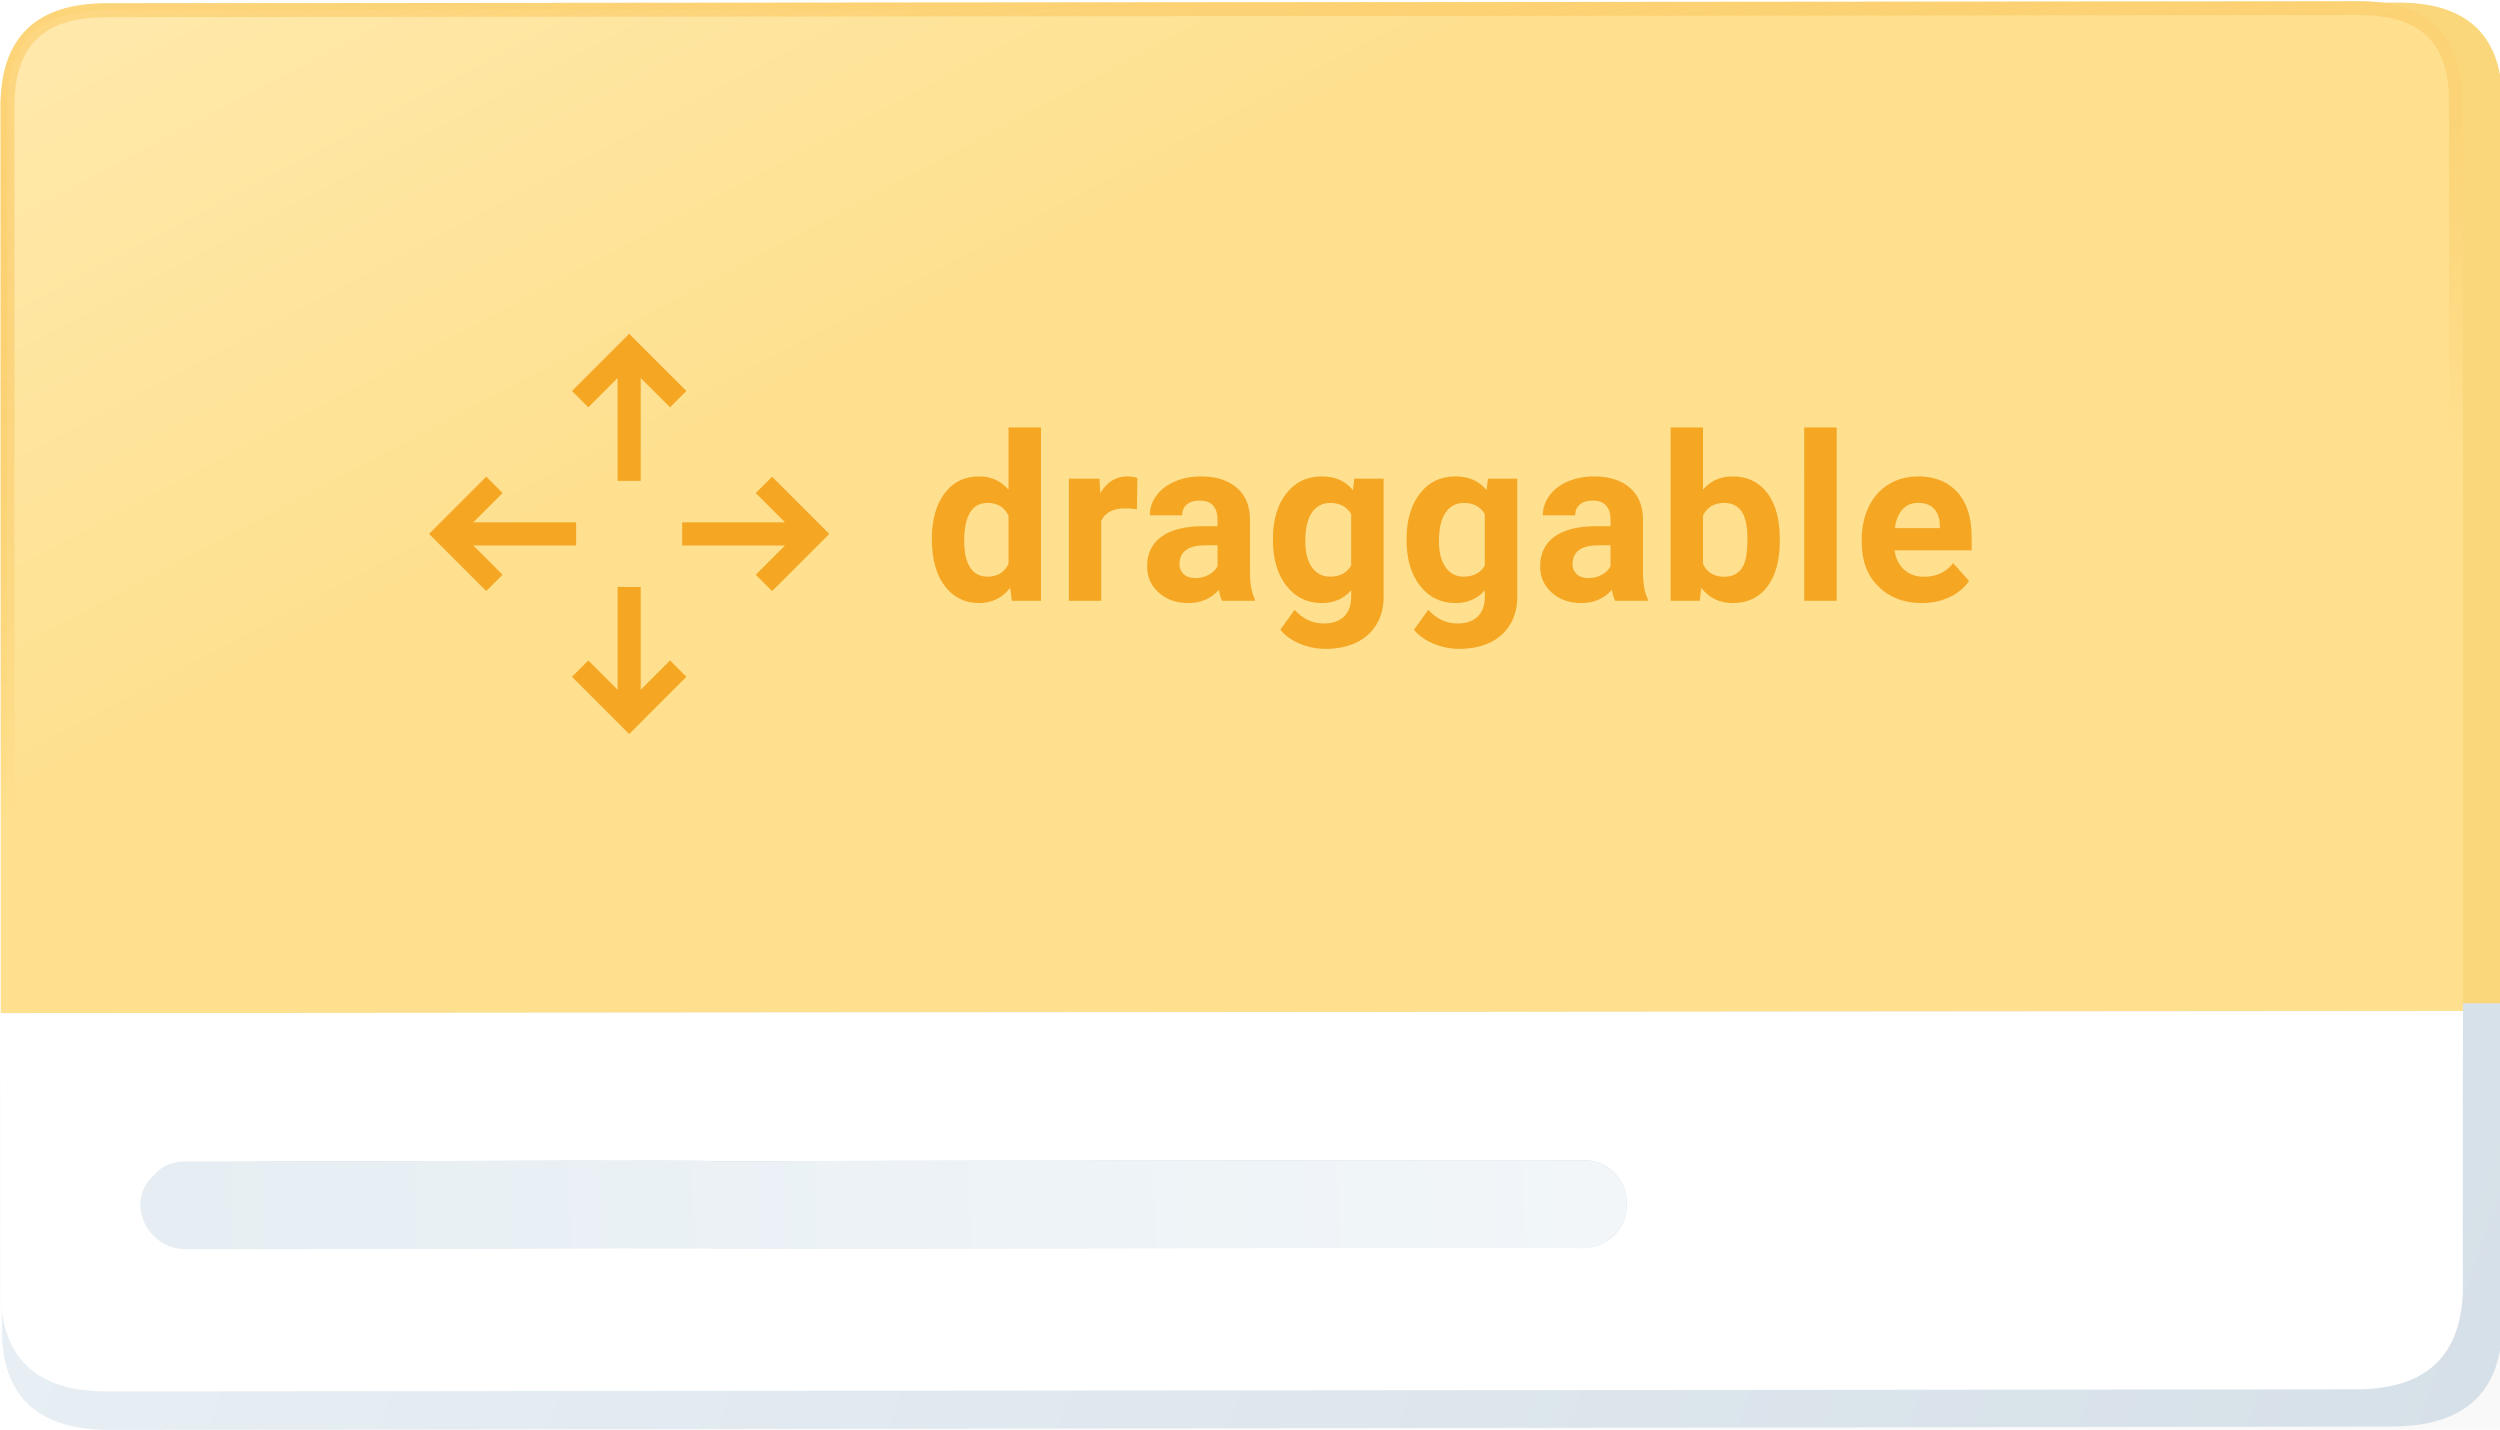 <svg width="542" height="310" xmlns="http://www.w3.org/2000/svg" xmlns:xlink="http://www.w3.org/1999/xlink" fill="none">
 <filter id="a" color-interpolation-filters="sRGB" filterUnits="userSpaceOnUse" height="368.737" width="600.216" x="710.151" y="577.651">
  <feGaussianBlur result="effect1_foregroundBlur_625_167" stdDeviation="10"/>
 </filter>
 <defs>
  <linearGradient id="f">
   <stop offset="0" stop-color="#e6eef3"/>
   <stop offset="0.992" stop-color="#f2f6f9"/>
  </linearGradient>
  <linearGradient id="p" x1="0" x2="1.017" y1="0.614" y2="0.695">
   <stop offset="0" stop-color="#e7eff4"/>
   <stop offset="1" stop-color="#d6e0e8"/>
  </linearGradient>
  <linearGradient id="q" x1="-0.139" x2="0.326" y1="-0.008" y2="0.4">
   <stop offset="0" stop-color="#ffebb4"/>
   <stop offset="1" stop-color="#fee08e"/>
  </linearGradient>
  <linearGradient id="r" x1="-0.003" x2="0.262" y1="-0.256" y2="0.679">
   <stop offset="0" stop-color="#ffe08f"/>
   <stop offset="1" stop-color="#f5a623" stop-opacity="0"/>
  </linearGradient>
  <linearGradient id="s" x1="-0.394" x2="0.084" y1="1.093" y2="1.099">
   <stop offset="0" stop-color="#d7dce1"/>
   <stop offset="1" stop-color="#d7dce1" stop-opacity="0"/>
  </linearGradient>
  <linearGradient id="t" x1="0" x2="1" xlink:href="#f" y1="0.499" y2="0.499"/>
 </defs>
 <filter id="b" color-interpolation-filters="sRGB" filterUnits="userSpaceOnUse" height="592" width="491" x="327.5" y="193">
  <feGaussianBlur result="effect1_foregroundBlur_625_167" stdDeviation="3"/>
 </filter>
 <filter id="c" color-interpolation-filters="sRGB" filterUnits="userSpaceOnUse" height="42" width="33" x="678.5" y="641">
  <feGaussianBlur stdDeviation="5"/>
 </filter>
 <mask id="z" height="1296" maskUnits="userSpaceOnUse" width="1463" x="230" y="0">
  <path d="m1692.5,0l-1462,0l0,1296l1462,0l0,-1296z" fill="#fff" id="svg_1"/>
 </mask>
 <mask id="A" height="64" maskUnits="userSpaceOnUse" width="38" x="555" y="337">
  <path d="m574,401c10.217,0 18.5,-14.327 18.5,-32s-8.283,-32 -18.5,-32s-18.5,14.327 -18.5,32s8.283,32 18.5,32z" fill="#fff" id="svg_2"/>
 </mask>
 <mask id="B" height="64" maskUnits="userSpaceOnUse" width="38" x="655" y="337">
  <path d="m674,401c10.217,0 18.5,-14.327 18.5,-32s-8.283,-32 -18.5,-32s-18.5,14.327 -18.5,32s8.283,32 18.5,32z" fill="#fff" id="svg_3"/>
 </mask>
 <g>
  <title>Layer 1</title>
  <g transform="rotate(-2 303.931 186.048)" id="svg_62">
   <path d="m0.67,209.086l-1.17,28.62l-1,31.5c-0.603,14.745 8.743,19.908 24,20.5" stroke="url(#s)" stroke-width="3" id="svg_31"/>
   <g id="svg_4">
    <g filter="url(#a)" opacity="0.228" id="svg_18">
     <path d="m592.53,70.273l-512.688,-17.904c-10.487,-0.366 -19.285,7.838 -19.652,18.325l-9.527,272.834c-0.366,10.487 7.838,19.285 18.325,19.652l512.692,17.903c10.48,0.366 19.28,-7.838 19.65,-18.325l9.52,-272.834c0.37,-10.487 -7.83,-19.285 -18.32,-19.651z" fill="#000" fill-opacity="0.1" id="svg_19"/>
    </g>
    <path d="m541.25,227.698l6.82,-196.782c0.61,-14.679 -6.72,-22.248 -21.98,-22.709l-487.837,-16.588c-15.19,-0.592 -23.087,6.484 -23.689,21.229l-6.826,196.682l533.512,18.168z" fill="#fad77b" id="svg_25"/>
    <path d="m538.82,295.334l1.04,-29.91l1.14,-39.615l-540.788,-19.103l-2.14,40.615l-1.037,30.008c-0.621,14.693 6.944,22.302 22.695,22.826l494.53,16.53c15.76,0.459 23.94,-6.658 24.56,-21.351zm-383.109,-21.07c-3.244,-0.13 -6.558,-0.26 -9.941,-0.39c-6.558,-0.196 -13.22,-0.423 -19.985,-0.684c-26.923,-0.78 -55.642,-1.691 -86.155,-2.732c-2.83,-0.131 -5.074,-1.107 -6.731,-2.928c-1.933,-1.887 -2.899,-4.165 -2.899,-6.832c0.138,-2.603 1.277,-4.75 3.417,-6.442c1.726,-1.822 3.97,-2.668 6.731,-2.537c30.513,0.976 59.266,1.886 86.258,2.732c6.697,0.196 13.324,0.423 19.882,0.684c3.383,0.065 6.696,0.162 9.941,0.292c0.759,0 1.415,0.065 1.967,0.196l33.24,0.975c103.137,3.319 156.814,5.108 161.024,5.368c2.76,0 5.11,0.944 7.04,2.831c1.79,1.822 2.62,4.066 2.49,6.734c0,2.603 -1.01,4.815 -3.01,6.637c-1.93,1.692 -4.28,2.538 -7.04,2.538c-4.28,-0.196 -57.988,-1.952 -161.125,-5.271l-33.136,-1.073c-0.622,-0.065 -1.277,-0.098 -1.968,-0.098z" fill="url(#p)" id="svg_26"/>
    <path d="m157.769,265.514c3.279,0.131 6.491,0.263 9.636,0.395c0.67,0 1.305,0.033 1.908,0.098l32.121,1.086c99.976,3.357 152.036,5.135 156.186,5.332c2.68,0 4.95,-0.856 6.83,-2.567c1.94,-1.843 2.91,-4.081 2.91,-6.714c0.13,-2.699 -0.67,-4.97 -2.41,-6.813c-1.87,-1.909 -4.15,-2.863 -6.83,-2.863c-4.08,-0.263 -56.108,-2.074 -156.084,-5.431l-32.222,-0.987c-0.535,-0.132 -1.171,-0.198 -1.907,-0.198c-3.145,-0.131 -6.357,-0.23 -9.636,-0.296c-6.357,-0.263 -12.782,-0.493 -19.273,-0.691c-26.165,-0.856 -54.036,-1.777 -83.615,-2.764c-2.676,-0.132 -4.851,0.724 -6.524,2.567c-2.075,1.711 -3.179,3.883 -3.313,6.516c0,2.699 0.937,5.003 2.811,6.912c1.606,1.843 3.781,2.83 6.525,2.962c29.578,1.053 57.416,1.975 83.514,2.765c6.558,0.263 13.016,0.493 19.373,0.691z" fill="#c4d4e0" id="svg_27"/>
    <path d="m532.68,227.205l6.83,-196.782c0.6,-14.745 -6.73,-22.347 -21.99,-22.808l-487.833,-16.588c-15.191,-0.526 -23.087,6.583 -23.689,21.327l-6.826,196.683l533.508,18.168z" fill="#fee08e" id="svg_28"/>
    <path d="m0.723,207.589l6.773,-195.174c0,-0.001 0,-0.003 0.001,-0.004c0.291,-7.127 2.332,-12.14 5.878,-15.332c3.555,-3.201 8.886,-4.808 16.26,-4.553l0.001,0l487.834,16.588l0.01,0c7.41,0.224 12.61,2.175 15.9,5.589c3.28,3.405 4.92,8.529 4.63,15.659l0,0.009l-6.78,195.283l-530.507,-18.065z" fill="url(#q)" stroke="url(#r)" stroke-width="3" id="svg_29"/>
    <path d="m530.57,286.94l1.01,-30.016l1.1,-29.719l-533.508,-18.168l-1.104,29.72l-1.004,30.016c-0.602,14.744 6.725,22.413 21.983,23.005l487.833,16.588c15.19,0.461 23.09,-6.681 23.69,-21.426zm-346.702,-20.34l-31.921,-1.086c-0.602,-0.131 -1.238,-0.197 -1.907,-0.197c-3.212,-0.066 -6.424,-0.165 -9.636,-0.296c-6.357,-0.264 -12.815,-0.494 -19.373,-0.692c-26.098,-0.789 -53.97,-1.711 -83.615,-2.764c-2.677,-0.132 -4.885,-1.119 -6.625,-2.962c-1.874,-1.975 -2.81,-4.279 -2.81,-6.912c0.133,-2.633 1.238,-4.805 3.312,-6.516c1.74,-1.844 3.982,-2.699 6.725,-2.568c29.578,0.988 57.417,1.876 83.515,2.666c6.558,0.264 13.016,0.494 19.373,0.691c3.279,0.132 6.491,0.264 9.636,0.395c0.669,0 1.305,0.066 1.907,0.198l32.021,0.987c100.043,3.357 152.14,5.135 156.29,5.332c2.68,0 4.95,0.987 6.82,2.962c1.74,1.843 2.55,4.081 2.41,6.714c0,2.699 -0.97,4.97 -2.91,6.813c-1.87,1.711 -4.18,2.567 -6.92,2.567c-4.09,-0.263 -56.182,-2.04 -156.292,-5.332z" fill="#fff" id="svg_30"/>
    <path d="m151.947,265.514l31.921,1.086c100.11,3.292 152.202,5.069 156.292,5.332c2.74,0 5.05,-0.856 6.92,-2.567c1.94,-1.843 2.91,-4.114 2.91,-6.813c0.14,-2.633 -0.67,-4.871 -2.41,-6.714c-1.87,-1.975 -4.14,-2.962 -6.82,-2.962c-4.15,-0.198 -56.247,-1.975 -156.29,-5.332l-32.021,-0.987c-0.602,-0.132 -1.238,-0.198 -1.907,-0.198c-3.145,-0.131 -6.357,-0.263 -9.636,-0.395c-6.357,-0.197 -12.815,-0.427 -19.373,-0.691c-26.098,-0.79 -53.937,-1.678 -83.515,-2.666c-2.743,-0.131 -4.985,0.724 -6.725,2.568c-2.075,1.711 -3.179,3.883 -3.313,6.516c0,2.633 0.937,4.937 2.811,6.912c1.74,1.843 3.948,2.83 6.625,2.962c29.645,1.053 57.517,1.974 83.615,2.764c6.558,0.198 13.016,0.428 19.373,0.691c3.212,0.132 6.424,0.231 9.636,0.297c0.669,0 1.305,0.066 1.907,0.197z" fill="url(#t)" id="svg_32"/>
    <path d="m182.32,111.461l-12.827,11.961l-3.418,-3.665l6.571,-6.127l-22.286,-0.78l0.175,-5.007l22.286,0.779l-6.128,-6.572l3.664,-3.417l11.963,12.828zm-86.722,-3.032l12.827,-11.962l3.418,3.666l-6.571,6.127l22.285,0.779l-0.174,5.008l-22.286,-0.779l6.128,6.571l-3.665,3.418l-11.962,-12.828zm56.836,-29.017l-3.665,3.418l-6.128,-6.572l-0.777,22.286l-5.008,-0.175l0.777,-22.286l-6.571,6.128l-3.417,-3.666l12.827,-11.961l11.962,12.828zm-11.372,42.109l-0.777,22.285l6.571,-6.127l3.418,3.665l-12.827,11.962l-11.963,-12.829l3.665,-3.417l6.128,6.571l0.778,-22.285l5.007,0.175z" fill="#f5a623" id="svg_33"/>
    <path clip-rule="evenodd" d="m204.505,113.305c0.144,-4.125 1.176,-7.378 3.097,-9.759c1.92,-2.381 4.472,-3.516 7.657,-3.405c2.554,0.089 4.63,1.125 6.228,3.106l0.472,-13.498l7.032,0.246l-1.312,37.56l-6.329,-0.221l-0.241,-2.824c-1.823,2.14 -4.108,3.162 -6.857,3.066c-3.087,-0.108 -5.522,-1.421 -7.303,-3.94c-1.782,-2.518 -2.596,-5.962 -2.444,-10.331zm6.99,0.758c-0.086,2.478 0.276,4.392 1.086,5.743c0.811,1.35 2.033,2.054 3.666,2.111c2.166,0.075 3.726,-0.792 4.679,-2.603l0.365,-10.442c-0.809,-1.873 -2.288,-2.847 -4.438,-2.922c-3.379,-0.118 -5.165,2.586 -5.358,8.113zm37.663,-5.614c-0.949,-0.163 -1.787,-0.258 -2.515,-0.283c-2.651,-0.093 -4.42,0.751 -5.308,2.532l-0.605,17.313l-7.008,-0.245l0.924,-26.458l6.62,0.231l0.084,3.161c1.491,-2.38 3.482,-3.526 5.971,-3.44c0.776,0.028 1.5,0.159 2.172,0.395l-0.335,6.794zm17.766,20.477c-0.301,-0.647 -0.507,-1.446 -0.62,-2.397c-1.764,1.848 -4.004,2.725 -6.72,2.63c-2.57,-0.089 -4.674,-0.914 -6.311,-2.473c-1.637,-1.558 -2.415,-3.479 -2.336,-5.761c0.098,-2.804 1.204,-4.92 3.318,-6.348c2.113,-1.428 5.118,-2.082 9.015,-1.962l3.225,0.112l0.053,-1.516c0.042,-1.223 -0.235,-2.212 -0.831,-2.967c-0.597,-0.755 -1.566,-1.156 -2.908,-1.203c-1.18,-0.041 -2.116,0.212 -2.807,0.759c-0.69,0.547 -1.053,1.318 -1.088,2.312l-7.008,-0.245c0.054,-1.532 0.572,-2.934 1.555,-4.205c0.983,-1.272 2.345,-2.249 4.084,-2.93c1.74,-0.682 3.676,-0.986 5.81,-0.912c3.233,0.113 5.771,1.022 7.613,2.727c1.843,1.705 2.712,4.04 2.608,7.008l-0.4,11.468c-0.072,2.512 0.21,4.423 0.844,5.734l-0.015,0.416l-7.081,-0.247zm-5.623,-5.118c1.034,0.036 1.996,-0.163 2.885,-0.597c0.89,-0.434 1.558,-1.035 2.006,-1.803l0.158,-4.548l-2.618,-0.091c-3.508,-0.123 -5.418,1.034 -5.73,3.472l-0.039,0.415c-0.03,0.88 0.251,1.616 0.846,2.208c0.594,0.592 1.425,0.907 2.492,0.944zm17.107,-7.923c0.142,-4.059 1.213,-7.294 3.216,-9.705c2.002,-2.411 4.628,-3.56 7.877,-3.447c2.877,0.101 5.082,1.174 6.613,3.218l0.378,-2.484l6.353,0.222l-0.893,25.579c-0.081,2.315 -0.673,4.31 -1.775,5.985c-1.103,1.676 -2.615,2.928 -4.538,3.759s-4.153,1.202 -6.691,1.113c-1.924,-0.067 -3.786,-0.52 -5.585,-1.358c-1.8,-0.838 -3.147,-1.885 -4.042,-3.14l3.254,-4.196c1.677,2.034 3.76,3.094 6.25,3.181c1.859,0.065 3.323,-0.386 4.393,-1.352c1.069,-0.967 1.636,-2.371 1.701,-4.213l0.049,-1.419c-1.681,1.786 -3.839,2.633 -6.474,2.541c-3.152,-0.11 -5.659,-1.442 -7.52,-3.997c-1.861,-2.554 -2.72,-5.885 -2.576,-9.993l0.01,-0.294zm6.99,0.759c-0.084,2.396 0.327,4.292 1.234,5.686c0.906,1.395 2.191,2.121 3.857,2.179c2.133,0.075 3.689,-0.679 4.667,-2.261l0.389,-11.126c-0.882,-1.647 -2.365,-2.506 -4.45,-2.579c-1.682,-0.059 -3.027,0.588 -4.038,1.94c-1.01,1.352 -1.563,3.406 -1.659,6.161zm21.968,0.253c0.142,-4.06 1.214,-7.295 3.216,-9.706s4.628,-3.56 7.877,-3.446c2.881,0.1 5.081,1.173 6.611,3.218l0.38,-2.485l6.35,0.222l-0.89,25.579c-0.08,2.315 -0.67,4.31 -1.77,5.985c-1.11,1.676 -2.62,2.929 -4.54,3.759c-1.93,0.831 -4.156,1.202 -6.694,1.113c-1.923,-0.067 -3.785,-0.52 -5.585,-1.358s-3.147,-1.885 -4.042,-3.14l3.254,-4.196c1.677,2.034 3.761,3.094 6.25,3.181c1.859,0.065 3.327,-0.386 4.397,-1.352c1.07,-0.967 1.63,-2.371 1.7,-4.213l0.05,-1.418c-1.68,1.785 -3.842,2.632 -6.477,2.54c-3.153,-0.11 -5.659,-1.442 -7.52,-3.996c-1.862,-2.554 -2.72,-5.886 -2.577,-9.994l0.01,-0.293zm6.99,0.758c-0.083,2.396 0.328,4.292 1.234,5.687c0.906,1.394 2.192,2.12 3.857,2.179c2.133,0.074 3.693,-0.68 4.663,-2.261l0.39,-11.127c-0.88,-1.646 -2.36,-2.506 -4.447,-2.579c-1.681,-0.059 -3.027,0.588 -4.037,1.94s-1.564,3.406 -1.66,6.161zm37.724,14.245c-0.3,-0.648 -0.51,-1.446 -0.62,-2.397c-1.77,1.848 -4.01,2.725 -6.72,2.63c-2.57,-0.09 -4.68,-0.914 -6.31,-2.473c-1.64,-1.559 -2.42,-3.479 -2.34,-5.762c0.1,-2.804 1.2,-4.92 3.32,-6.348c2.11,-1.427 5.12,-2.081 9.01,-1.962l3.23,0.113l0.05,-1.516c0.04,-1.223 -0.23,-2.212 -0.83,-2.967c-0.6,-0.756 -1.57,-1.157 -2.91,-1.204c-1.18,-0.041 -2.11,0.212 -2.8,0.759c-0.69,0.548 -1.06,1.318 -1.09,2.313l-7.01,-0.245c0.05,-1.532 0.57,-2.934 1.56,-4.206c0.98,-1.271 2.34,-2.248 4.08,-2.93s3.68,-0.985 5.81,-0.911c3.23,0.113 5.77,1.022 7.61,2.727c1.84,1.704 2.71,4.04 2.61,7.007l-0.4,11.469c-0.07,2.511 0.21,4.423 0.84,5.734l-0.01,0.416l-7.08,-0.247zm-5.63,-5.118c1.04,0.036 2,-0.163 2.89,-0.597s1.56,-1.035 2.01,-1.803l0.15,-4.548l-2.61,-0.092c-3.51,-0.122 -5.42,1.035 -5.73,3.473l-0.04,0.414c-0.03,0.881 0.25,1.617 0.84,2.209c0.6,0.592 1.43,0.907 2.49,0.944zm41.76,-6.622c-0.15,4.239 -1.16,7.513 -3.04,9.822c-1.88,2.31 -4.43,3.408 -7.64,3.296c-2.85,-0.099 -5.08,-1.279 -6.7,-3.539l-0.41,2.801l-6.31,-0.22l1.31,-37.561l7.01,0.245l-0.47,13.474c1.68,-1.851 3.84,-2.731 6.48,-2.639c3.2,0.112 5.67,1.386 7.4,3.821c1.74,2.436 2.53,5.805 2.38,10.109l-0.01,0.391zm-6.99,-0.758c0.09,-2.673 -0.26,-4.64 -1.06,-5.901c-0.8,-1.26 -2.03,-1.919 -3.69,-1.977c-2.23,-0.078 -3.8,0.79 -4.71,2.602l-0.36,10.442c0.79,1.889 2.31,2.872 4.56,2.95c2.26,0.079 3.79,-0.993 4.58,-3.218c0.37,-1.064 0.6,-2.697 0.68,-4.898zm18.86,14.174l-7.03,-0.246l1.31,-37.561l7.03,0.246l-1.31,37.561zm18.44,1.133c-3.85,-0.134 -6.94,-1.433 -9.27,-3.898c-2.34,-2.465 -3.43,-5.678 -3.3,-9.639l0.03,-0.685c0.09,-2.657 0.68,-5.015 1.78,-7.075c1.09,-2.059 2.59,-3.623 4.49,-4.69c1.91,-1.068 4.06,-1.56 6.45,-1.477c3.59,0.126 6.38,1.365 8.36,3.72c1.98,2.354 2.9,5.626 2.75,9.816l-0.1,2.885l-16.71,-0.583c0.17,1.736 0.8,3.145 1.91,4.229c1.1,1.083 2.52,1.655 4.27,1.716c2.7,0.094 4.84,-0.819 6.43,-2.738l3.31,4.008c-1.1,1.463 -2.57,2.583 -4.39,3.36c-1.83,0.777 -3.83,1.128 -6.01,1.051zm-0.04,-21.742c-1.39,-0.049 -2.54,0.384 -3.43,1.3c-0.9,0.915 -1.5,2.249 -1.81,4.001l9.75,0.34l0.02,-0.562c0.02,-1.566 -0.36,-2.791 -1.13,-3.675c-0.78,-0.884 -1.92,-1.353 -3.4,-1.404z" fill="#f5a623" fill-rule="evenodd" id="svg_34"/>
   </g>
  </g>
 </g>
</svg>